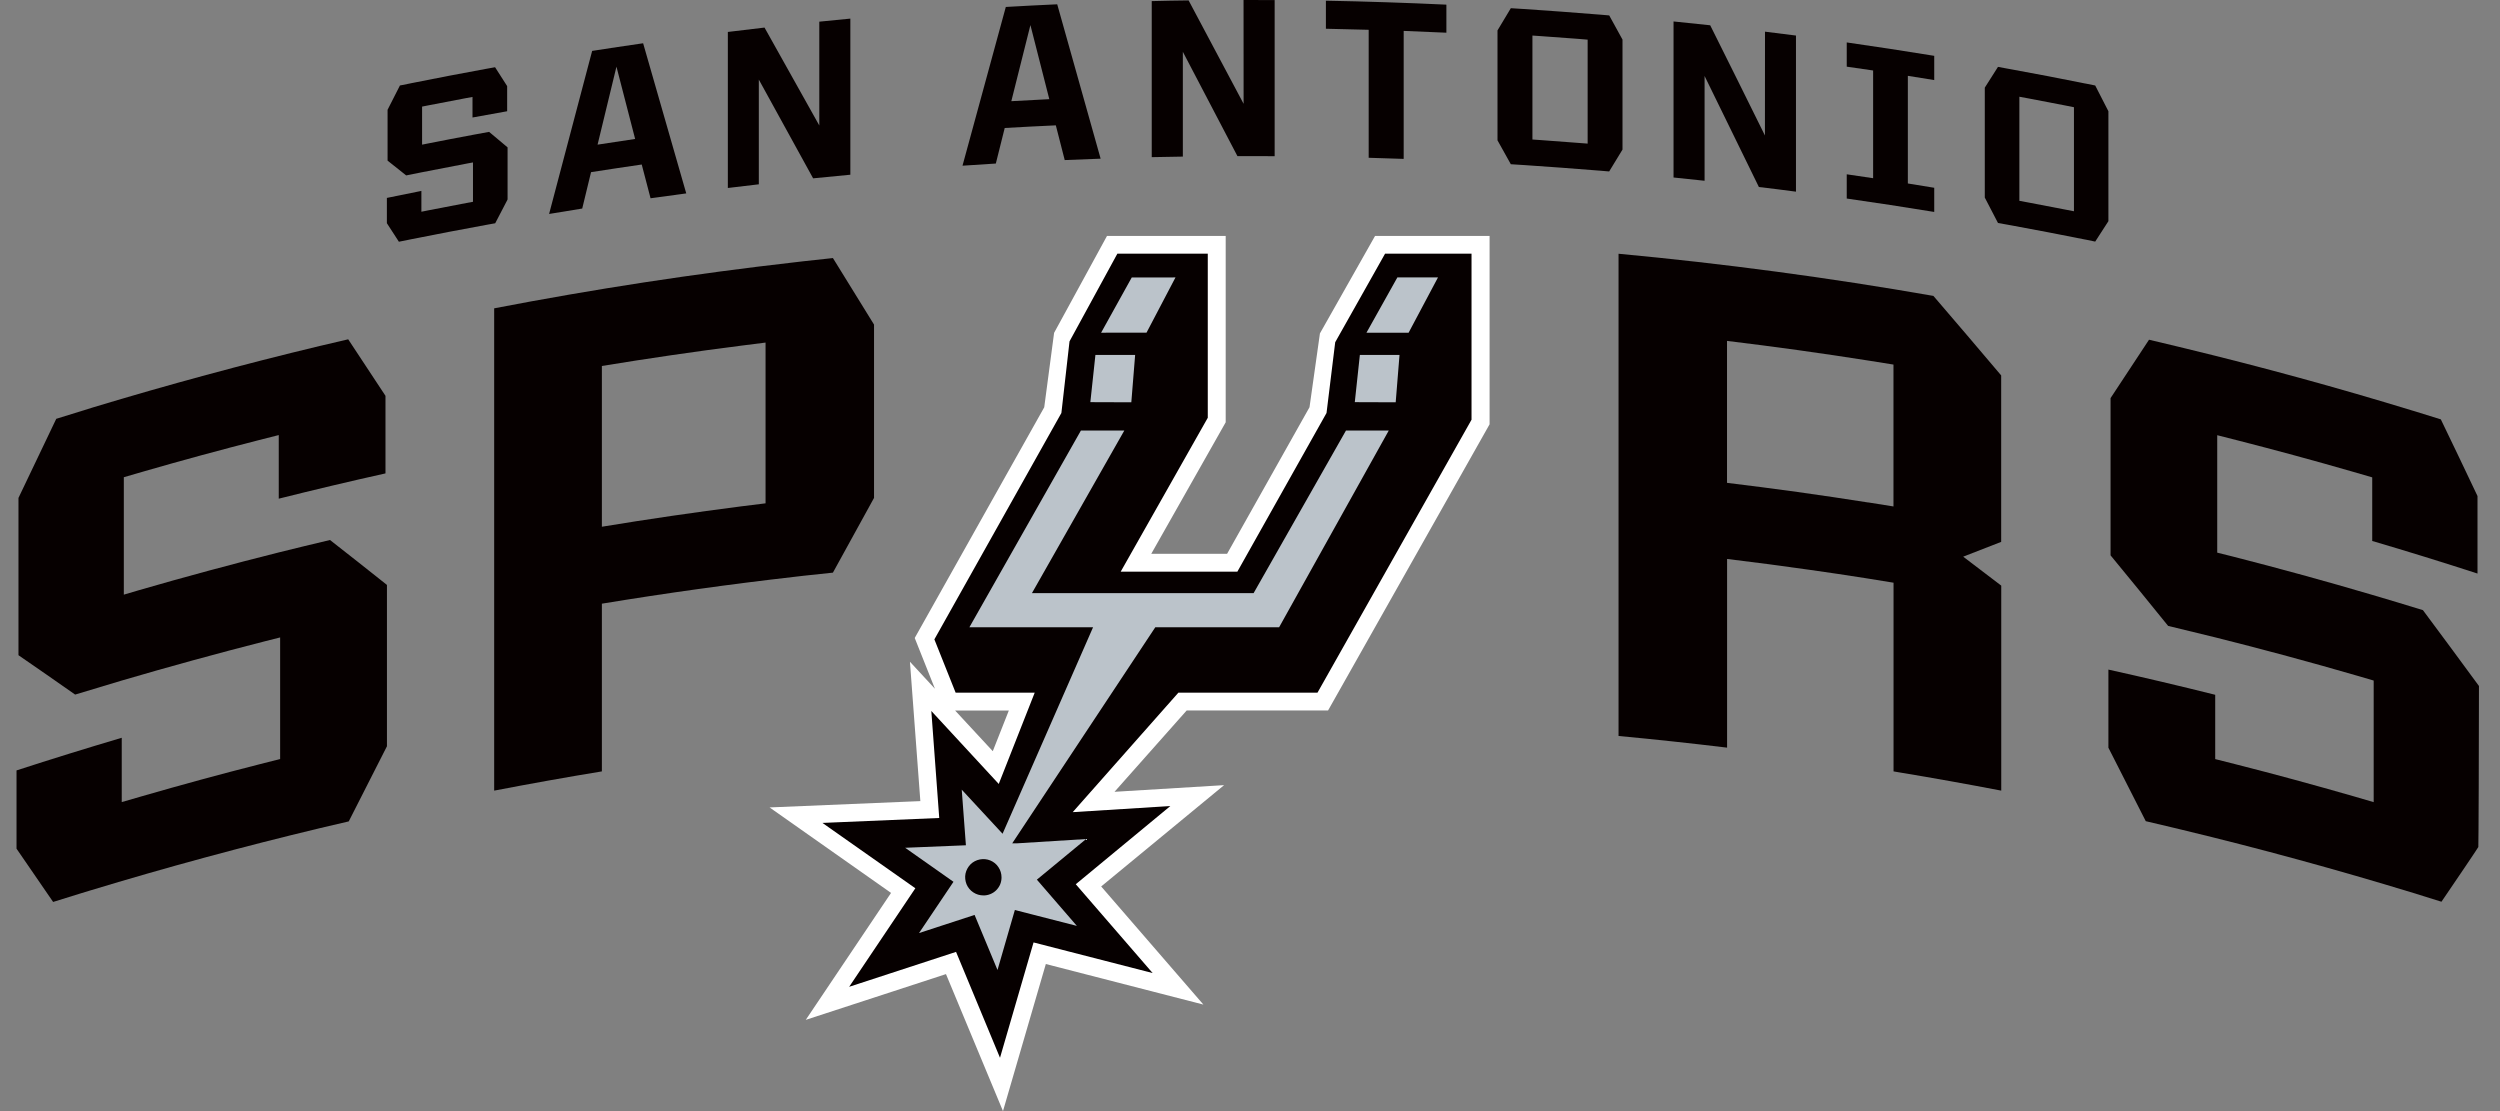 <svg width="36" height="16" viewBox="0 0 36 16" fill="none" xmlns="http://www.w3.org/2000/svg">
<rect x="0" y="0" width="36" height="16" fill="#808080" stroke="none"/>
<g clip-path="url(#clip0_876_3104)">
<path d="M12.831 12.858L11.603 14.686L13.622 14.027L14.443 16L15.06 13.882L17.329 14.466L15.857 12.765L17.627 11.306L16.049 11.402L17.088 10.231H19.124L21.45 6.11V3.397H19.801L19.007 4.801L18.857 5.864L17.67 7.975H16.578L17.65 6.081V3.397H15.941L15.179 4.793L15.037 5.865L13.172 9.187L13.463 9.918L13.103 9.529L13.253 11.536L11.082 11.627L12.831 12.858ZM13.754 10.232H14.527L14.296 10.817L13.754 10.232Z" fill="white"/>
<path d="M4.014 7.955C3.341 8.124 2.669 8.305 2 8.499C1.928 8.52 1.855 8.541 1.783 8.563V6.872C1.881 6.843 1.98 6.814 2.079 6.786C2.626 6.628 3.175 6.479 3.726 6.338C3.822 6.313 3.918 6.289 4.014 6.265V7.181C4.525 7.053 5.037 6.931 5.551 6.817V5.7C5.372 5.428 5.193 5.156 5.014 4.886C4.883 4.916 4.753 4.947 4.622 4.978L4.604 4.982C3.509 5.245 2.42 5.54 1.338 5.867L1.22 5.904C1.083 5.946 0.947 5.988 0.81 6.031C0.629 6.409 0.448 6.789 0.266 7.17V9.435C0.538 9.622 0.81 9.811 1.082 10.002C1.306 9.934 1.53 9.866 1.753 9.8C2.438 9.599 3.126 9.41 3.816 9.234L4.034 9.179V10.93C3.938 10.954 3.842 10.978 3.746 11.003C3.176 11.148 2.607 11.303 2.04 11.467C1.944 11.494 1.849 11.522 1.753 11.55V10.624C1.247 10.774 0.742 10.93 0.238 11.094V12.221C0.413 12.476 0.589 12.732 0.765 12.988C0.897 12.947 1.029 12.906 1.161 12.865L1.292 12.825C2.392 12.491 3.499 12.191 4.613 11.924C4.749 11.891 4.886 11.859 5.022 11.828C5.206 11.467 5.389 11.106 5.572 10.746V8.423C5.298 8.205 5.025 7.989 4.752 7.776C4.506 7.834 4.26 7.894 4.014 7.955Z" fill="#060000"/>
<path d="M35.696 9.877C35.428 9.511 35.159 9.147 34.89 8.786C34.647 8.711 34.404 8.638 34.16 8.566C33.492 8.369 32.821 8.185 32.148 8.013C32.075 7.995 32.002 7.976 31.928 7.958V6.267C32.028 6.292 32.128 6.317 32.227 6.343C32.778 6.484 33.326 6.633 33.874 6.791C33.97 6.818 34.065 6.846 34.16 6.874V7.79C34.667 7.939 35.173 8.096 35.676 8.259V7.143C35.501 6.773 35.325 6.405 35.148 6.039C35.02 5.998 34.891 5.959 34.762 5.919L34.744 5.914C33.663 5.583 32.575 5.285 31.48 5.02L31.361 4.991C31.223 4.957 31.084 4.925 30.946 4.892C30.761 5.172 30.576 5.452 30.392 5.733V7.997C30.669 8.334 30.946 8.672 31.221 9.013C31.448 9.067 31.674 9.122 31.899 9.178C32.59 9.351 33.278 9.537 33.963 9.736C34.036 9.757 34.108 9.778 34.181 9.8V11.551C34.085 11.523 33.989 11.495 33.894 11.467C33.327 11.304 32.759 11.149 32.188 11.004C32.092 10.979 31.996 10.955 31.899 10.931V10.005C31.388 9.877 30.875 9.756 30.361 9.642V10.768C30.361 10.768 30.362 10.768 30.362 10.769C30.541 11.121 30.72 11.473 30.899 11.825C31.033 11.856 31.167 11.888 31.301 11.92L31.434 11.952C32.546 12.22 33.653 12.523 34.753 12.859C34.888 12.901 35.023 12.942 35.157 12.985C35.337 12.722 35.691 12.198 35.688 12.197C35.691 12.195 35.697 10.648 35.697 9.877" fill="#060000"/>
<path d="M11.571 3.762C11.529 3.767 11.486 3.772 11.443 3.777C9.995 3.942 8.553 4.163 7.116 4.44V11.385C7.632 11.286 8.149 11.193 8.667 11.108V8.693C9.59 8.541 10.516 8.412 11.443 8.306L11.571 8.291C11.712 8.275 11.853 8.26 11.994 8.246C12.191 7.886 12.389 7.527 12.586 7.17V4.674C12.389 4.354 12.192 4.035 11.994 3.716C11.853 3.731 11.712 3.746 11.571 3.762M11.024 5.285V7.248C10.906 7.262 10.787 7.277 10.669 7.292C10.001 7.378 9.334 7.475 8.667 7.585V5.27C9.333 5.161 10.001 5.063 10.669 4.978C10.787 4.963 10.905 4.948 11.024 4.933V5.285Z" fill="#060000"/>
<path d="M28.27 8.016C28.453 7.944 28.635 7.873 28.817 7.803V5.406C28.492 5.022 28.167 4.64 27.841 4.261C26.337 3.998 24.826 3.796 23.307 3.654V10.598C23.828 10.647 24.349 10.703 24.87 10.766V8.049C25.27 8.097 25.67 8.15 26.069 8.207C26.203 8.226 26.336 8.246 26.469 8.265C26.736 8.305 27.002 8.347 27.267 8.391V11.108C27.294 11.113 27.321 11.117 27.348 11.122C27.838 11.203 28.328 11.291 28.818 11.385V8.433C28.634 8.293 28.452 8.154 28.27 8.016ZM26.903 7.236C26.226 7.129 25.548 7.035 24.869 6.953V4.909C25.555 4.992 26.239 5.087 26.923 5.195C27.037 5.213 27.151 5.232 27.266 5.25V7.293C27.145 7.274 27.024 7.254 26.903 7.235" fill="#060000"/>
<path d="M6.804 1.943C6.586 1.984 6.367 2.025 6.148 2.069C6.125 2.073 6.101 2.078 6.078 2.083V1.535C6.11 1.529 6.142 1.522 6.174 1.516C6.353 1.481 6.532 1.447 6.711 1.413C6.742 1.407 6.773 1.402 6.804 1.396V1.692C6.97 1.661 7.136 1.631 7.303 1.602V1.24C7.245 1.149 7.187 1.059 7.129 0.968C7.086 0.976 7.044 0.984 7.002 0.991L6.996 0.992C6.641 1.057 6.286 1.125 5.932 1.196C5.92 1.199 5.907 1.201 5.894 1.204L5.759 1.231C5.7 1.348 5.64 1.464 5.581 1.581V2.313C5.67 2.384 5.76 2.455 5.849 2.526C5.922 2.511 5.995 2.496 6.068 2.482C6.292 2.438 6.516 2.394 6.74 2.352L6.811 2.339V2.906C6.779 2.912 6.748 2.917 6.718 2.923C6.532 2.958 6.347 2.993 6.162 3.03C6.13 3.036 6.099 3.042 6.068 3.049V2.749C5.903 2.782 5.737 2.815 5.571 2.85V3.214C5.629 3.303 5.686 3.392 5.744 3.481C5.787 3.473 5.831 3.464 5.874 3.455C5.888 3.452 5.902 3.45 5.917 3.446C6.277 3.374 6.637 3.305 6.998 3.239L7.131 3.215C7.19 3.101 7.249 2.987 7.309 2.873H7.306L7.309 2.87V2.122L7.043 1.899L6.803 1.943" fill="#060000"/>
<path d="M8.527 0.733C8.32 1.515 8.114 2.297 7.907 3.081C8.066 3.054 8.225 3.029 8.384 3.003C8.426 2.829 8.468 2.654 8.511 2.479C8.755 2.441 8.998 2.404 9.241 2.369C9.284 2.531 9.326 2.693 9.368 2.855C9.539 2.831 9.71 2.808 9.882 2.785C9.675 2.063 9.468 1.343 9.261 0.623C9.016 0.658 8.771 0.695 8.527 0.733M8.605 2.083C8.696 1.708 8.787 1.334 8.877 0.96C8.967 1.307 9.057 1.654 9.146 2.001C8.966 2.028 8.785 2.055 8.604 2.083" fill="#060000"/>
<path d="M11.798 1.807C11.535 1.335 11.272 0.865 11.009 0.397C10.833 0.417 10.657 0.438 10.481 0.46V2.707C10.63 2.689 10.779 2.671 10.927 2.654V1.146C11.188 1.619 11.448 2.093 11.709 2.568C11.888 2.55 12.066 2.533 12.245 2.516V0.268C12.095 0.282 11.946 0.297 11.798 0.312L11.798 1.807Z" fill="#060000"/>
<path d="M14.484 0.099C14.276 0.86 14.068 1.622 13.86 2.386C14.02 2.375 14.18 2.365 14.34 2.355C14.383 2.184 14.425 2.014 14.468 1.843C14.713 1.829 14.959 1.816 15.204 1.805C15.246 1.972 15.289 2.138 15.332 2.305C15.504 2.297 15.677 2.291 15.849 2.285C15.64 1.542 15.432 0.801 15.224 0.062C14.978 0.073 14.731 0.086 14.485 0.1M14.563 1.457C14.655 1.091 14.746 0.726 14.838 0.361C14.928 0.716 15.019 1.072 15.11 1.428C14.928 1.437 14.745 1.447 14.563 1.457" fill="#060000"/>
<path d="M17.908 1.495C17.644 0.997 17.38 0.501 17.116 0.006C16.939 0.008 16.762 0.011 16.585 0.016V2.263C16.734 2.259 16.884 2.257 17.033 2.255V0.746C17.295 1.245 17.557 1.746 17.819 2.248C17.998 2.248 18.177 2.248 18.355 2.249V0.001C18.206 0 18.057 -0 17.907 0L17.908 1.495Z" fill="#060000"/>
<path d="M19.093 0.414C19.298 0.418 19.504 0.423 19.709 0.429V2.272C19.877 2.277 20.045 2.282 20.213 2.288V0.445C20.418 0.453 20.622 0.461 20.828 0.471V0.067C20.25 0.04 19.672 0.021 19.093 0.01V0.414Z" fill="#060000"/>
<path d="M25.415 1.951C25.153 1.42 24.89 0.891 24.627 0.364C24.451 0.345 24.275 0.326 24.099 0.309V2.556C24.248 2.571 24.397 2.586 24.546 2.603V1.094C24.807 1.625 25.067 2.158 25.328 2.693C25.506 2.714 25.683 2.736 25.862 2.76V0.512C25.713 0.493 25.564 0.474 25.416 0.456L25.415 1.951Z" fill="#060000"/>
<path d="M26.593 0.96C26.72 0.978 26.846 0.997 26.973 1.015V2.566C26.846 2.547 26.72 2.529 26.593 2.51V2.859C27.013 2.919 27.433 2.983 27.853 3.052C27.853 2.936 27.853 2.82 27.853 2.704C27.726 2.682 27.6 2.662 27.473 2.642V1.092C27.6 1.112 27.726 1.132 27.853 1.153C27.853 1.037 27.853 0.921 27.853 0.804C27.433 0.736 27.014 0.671 26.593 0.611V0.96Z" fill="#060000"/>
<path d="M23.172 0.222L23.032 0.21C23.03 0.21 23.029 0.21 23.029 0.21C22.669 0.181 22.308 0.154 21.948 0.13C21.932 0.129 21.915 0.128 21.898 0.127L21.756 0.118C21.692 0.225 21.628 0.332 21.564 0.438V2.021C21.628 2.136 21.692 2.251 21.756 2.365C21.805 2.368 21.851 2.371 21.898 2.374C21.915 2.375 21.931 2.377 21.948 2.377C22.309 2.401 22.669 2.428 23.029 2.457H23.032L23.172 2.469C23.236 2.364 23.3 2.259 23.364 2.154V0.57C23.3 0.453 23.236 0.337 23.172 0.221M22.862 0.7V2.068C22.818 2.065 22.774 2.061 22.731 2.058C22.553 2.044 22.376 2.031 22.198 2.018C22.154 2.015 22.111 2.012 22.067 2.009V0.512L22.198 0.521C22.376 0.533 22.553 0.546 22.731 0.56C22.774 0.564 22.818 0.567 22.862 0.571V0.7Z" fill="#060000"/>
<path d="M30.361 1.602C30.297 1.478 30.234 1.354 30.171 1.231L30.032 1.203C30.031 1.203 30.03 1.203 30.029 1.203C29.674 1.131 29.318 1.063 28.961 0.998L28.911 0.989L28.771 0.963C28.707 1.063 28.644 1.162 28.581 1.262V2.845C28.645 2.967 28.708 3.089 28.771 3.211C28.818 3.219 28.864 3.227 28.911 3.236C28.928 3.239 28.944 3.242 28.961 3.245C29.317 3.31 29.673 3.379 30.029 3.45C30.03 3.45 30.031 3.45 30.032 3.45C30.078 3.46 30.125 3.469 30.171 3.479C30.235 3.381 30.298 3.283 30.361 3.185V1.602ZM29.865 1.674V3.042C29.821 3.034 29.779 3.025 29.735 3.017C29.56 2.982 29.384 2.949 29.209 2.916C29.165 2.908 29.123 2.9 29.079 2.892V1.393C29.123 1.401 29.166 1.409 29.209 1.417C29.384 1.45 29.56 1.484 29.735 1.518C29.779 1.527 29.821 1.535 29.865 1.544V1.674Z" fill="#060000"/>
<path d="M15.284 5.947L13.455 9.207L13.761 9.974H14.9L14.382 11.289L13.411 10.238L13.525 11.779L11.843 11.85L13.181 12.791L12.228 14.21L13.767 13.707L14.4 15.232L14.883 13.571L16.598 14.012L15.491 12.733L16.853 11.607L15.447 11.695L16.969 9.974H18.972L21.19 6.044V3.653H19.945L19.227 4.928L19.102 5.947L17.818 8.232H16.138L17.392 6.016V3.653H16.09L15.401 4.916L15.284 5.947Z" fill="#060000"/>
<path d="M20.707 3.995H20.122L19.677 4.791H20.284L20.707 3.995Z" fill="#BBC3CA"/>
<path d="M16.927 3.995L16.297 3.996L15.856 4.791L16.51 4.79L16.927 3.995Z" fill="#BBC3CA"/>
<path d="M15.74 9.033L14.437 12.006L13.849 11.371L13.909 12.172L13.034 12.208L13.73 12.698L13.234 13.436L14.034 13.175L14.364 13.968L14.614 13.104L15.507 13.333L14.931 12.667L15.64 12.082L14.645 12.144H14.576L16.636 9.033H18.419L19.998 6.2H19.382L18.052 8.541H14.86L16.19 6.2H15.565L13.959 9.033H15.74Z" fill="#BBC3CA"/>
<path d="M16.346 5.111H15.774L15.701 5.791L16.291 5.793L16.346 5.111Z" fill="#BBC3CA"/>
<path d="M20.153 5.111H19.582L19.509 5.791L20.098 5.793L20.153 5.111Z" fill="#BBC3CA"/>
<path d="M14.161 12.894C14.195 12.895 14.229 12.888 14.261 12.875C14.293 12.862 14.322 12.843 14.346 12.819C14.37 12.794 14.39 12.766 14.403 12.734C14.416 12.702 14.422 12.668 14.422 12.634C14.422 12.582 14.407 12.531 14.378 12.488C14.35 12.444 14.309 12.411 14.261 12.391C14.213 12.371 14.161 12.366 14.11 12.376C14.059 12.386 14.012 12.41 13.975 12.447C13.939 12.484 13.914 12.53 13.903 12.581C13.893 12.632 13.899 12.685 13.918 12.733C13.938 12.781 13.972 12.822 14.015 12.85C14.058 12.879 14.109 12.894 14.161 12.894Z" fill="#060000"/>
</g>
<defs>
<clipPath id="clip0_876_3104">
<rect width="35.459" height="16" fill="white" transform="translate(0.238)"/>
</clipPath>
</defs>
</svg>

